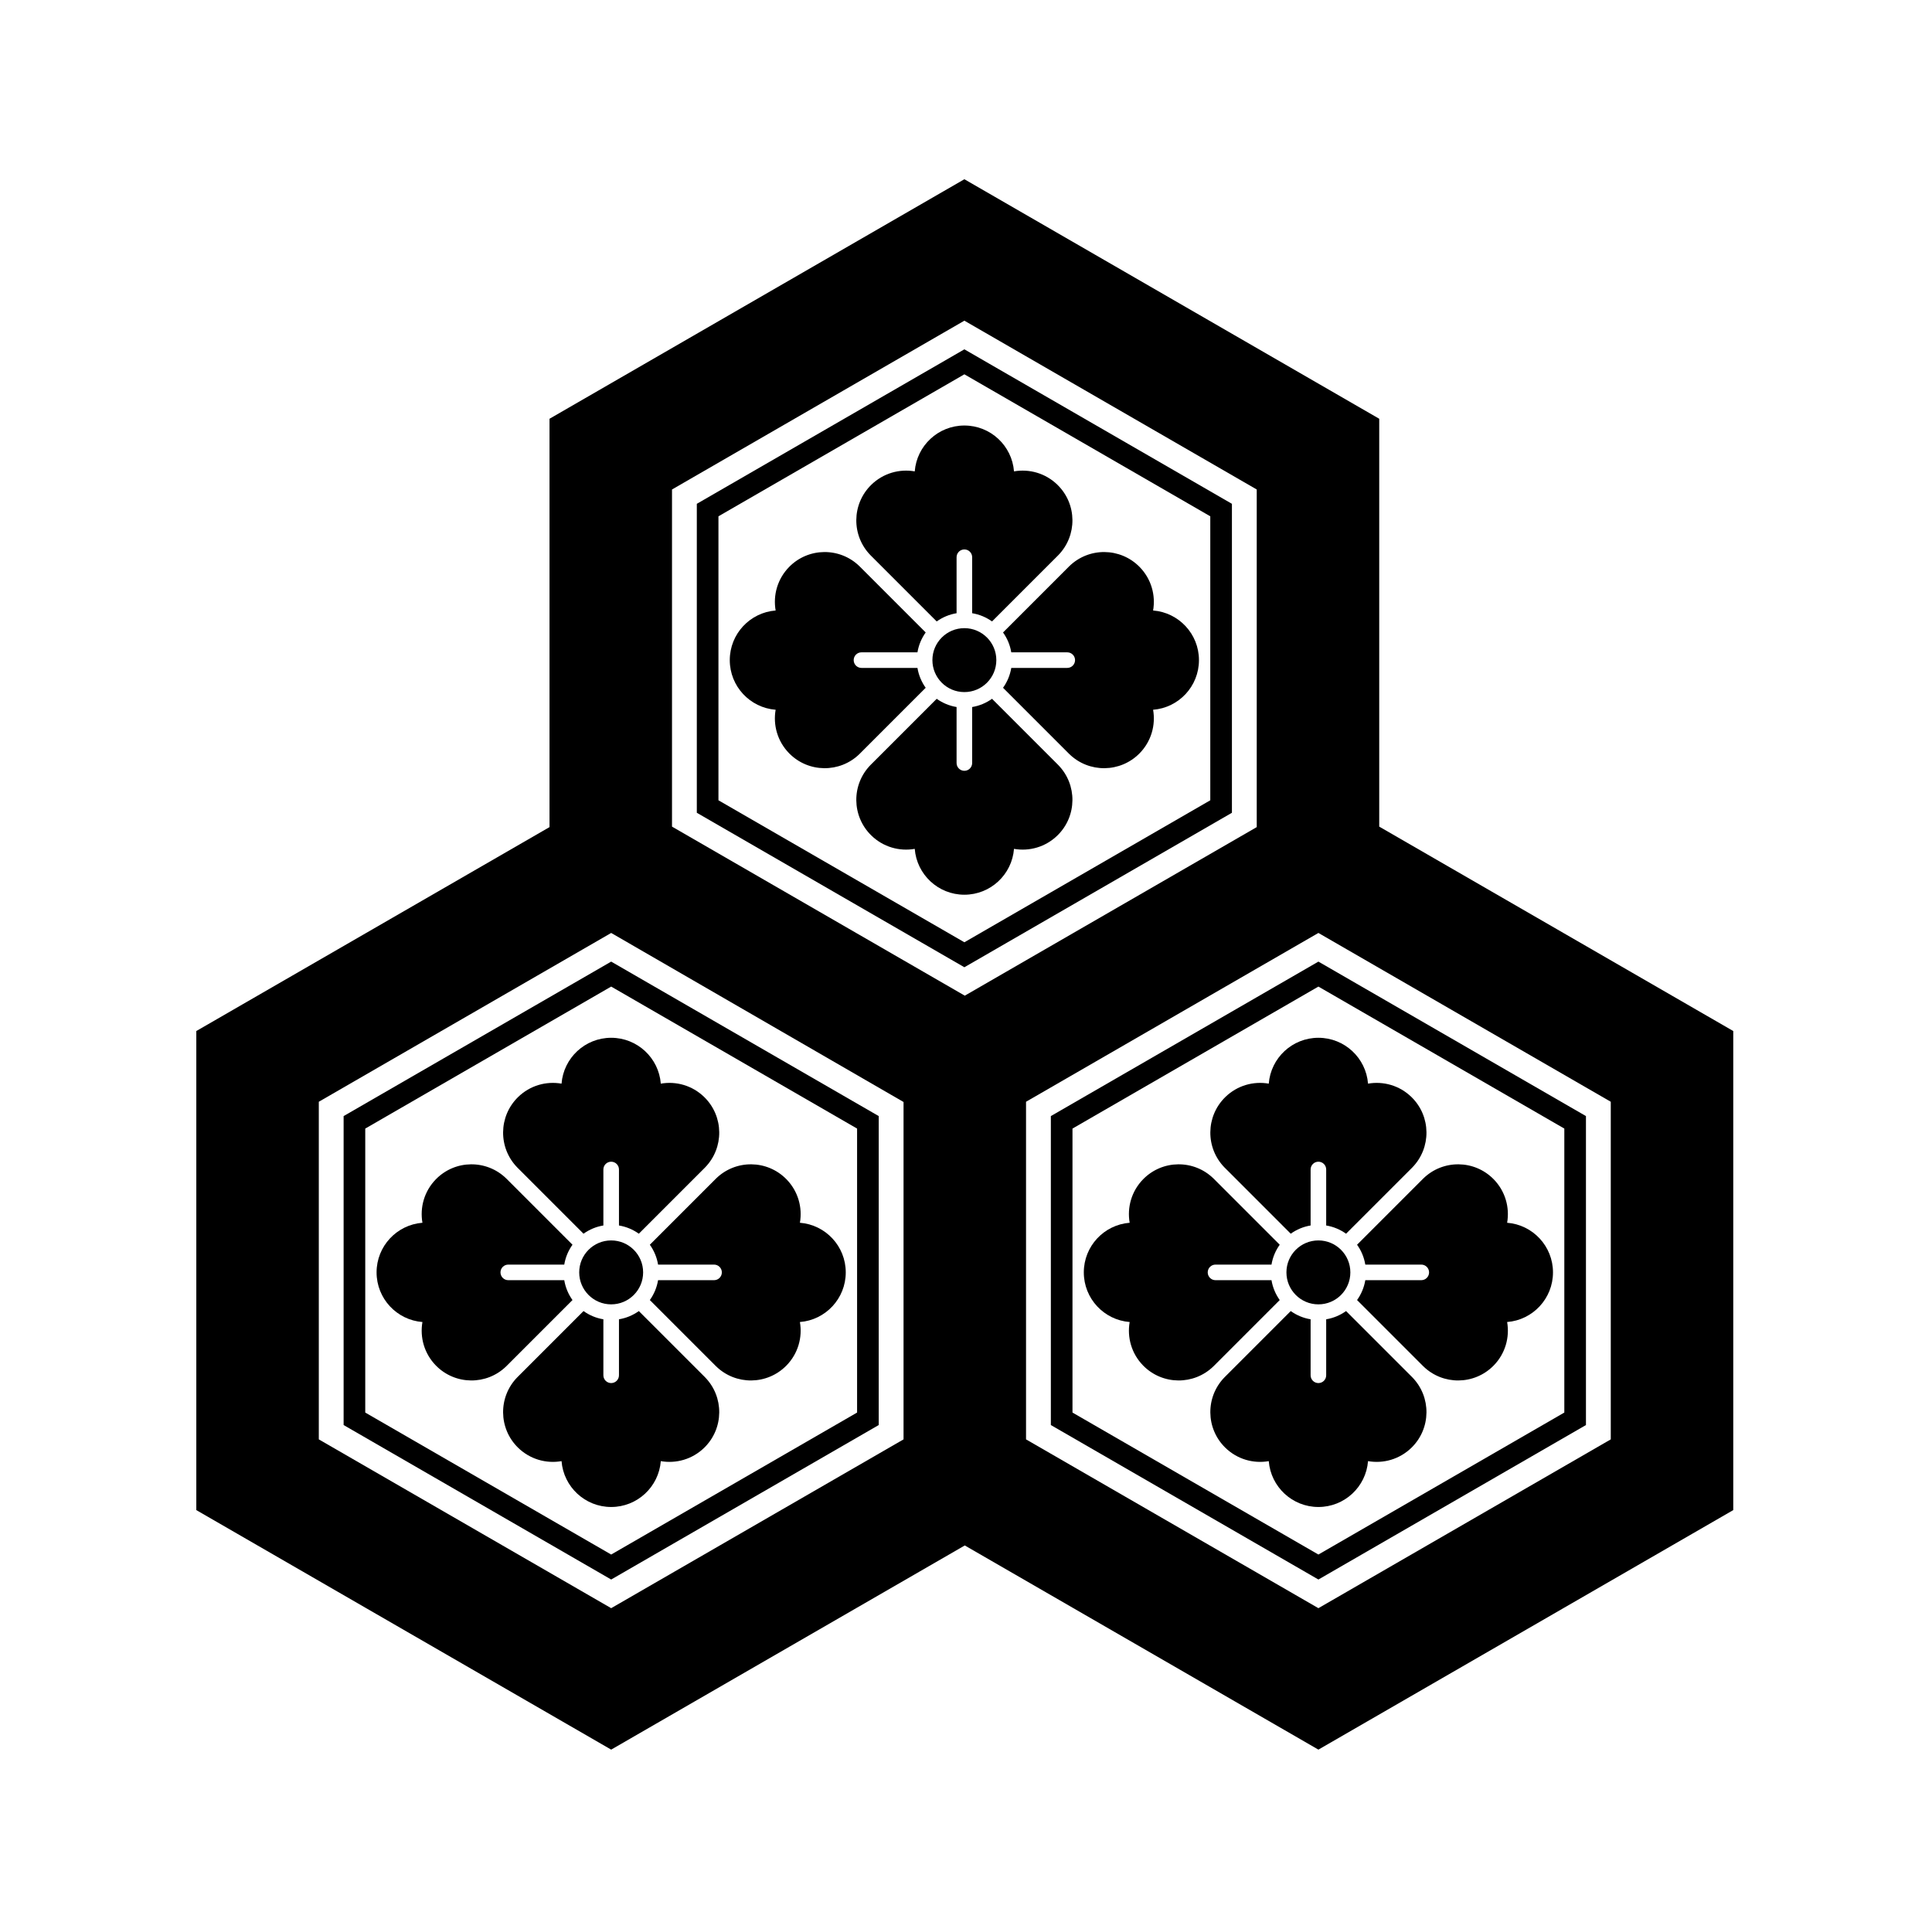 <?xml version="1.0" encoding="UTF-8" standalone="no"?>
<!-- Created with Inkscape (http://www.inkscape.org/) -->

<svg
   version="1.1"
   id="svg115426"
   width="795.035"
   height="793.701"
   viewBox="0 0 795.035 793.701"
   sodipodi:docname="Mochiai Mitsumori Kikkouni Hanakaku.svg"
   inkscape:version="1.2 (dc2aeda, 2022-05-15)"
   xmlns:inkscape="http://www.inkscape.org/namespaces/inkscape"
   xmlns:sodipodi="http://sodipodi.sourceforge.net/DTD/sodipodi-0.dtd"
   xmlns="http://www.w3.org/2000/svg"
   xmlns:svg="http://www.w3.org/2000/svg">
  <defs
     id="defs115430">
    <clipPath
       clipPathUnits="userSpaceOnUse"
       id="clipPath116201">
      <path
         d="m -297.636,237.884 h 596.276 v -595.276 h -596.276 z"
         id="path116203"
         style="stroke-width:1" />
    </clipPath>
    <clipPath
       clipPathUnits="userSpaceOnUse"
       id="clipPath116207">
      <path
         d="m -331.795,203.724 h 596.276 v -595.276 h -596.276 z"
         id="path116209"
         style="stroke-width:1" />
    </clipPath>
    <clipPath
       clipPathUnits="userSpaceOnUse"
       id="clipPath116213">
      <path
         d="m -263.475,203.724 h 596.276 v -595.276 h -596.276 z"
         id="path116215"
         style="stroke-width:1" />
    </clipPath>
    <clipPath
       clipPathUnits="userSpaceOnUse"
       id="clipPath116219">
      <path
         d="m -373.532,246.982 h 596.276 v -595.276 h -596.276 z"
         id="path116221"
         style="stroke-width:1" />
    </clipPath>
    <clipPath
       clipPathUnits="userSpaceOnUse"
       id="clipPath116225">
      <path
         d="m -198.49,392.68 h 596.276 v -595.276 h -596.276 z"
         id="path116227"
         style="stroke-width:1" />
    </clipPath>
    <clipPath
       clipPathUnits="userSpaceOnUse"
       id="clipPath116232">
      <path
         d="m -188.627,358.522 h 596.276 v -595.276 h -596.276 z"
         id="path116234"
         style="stroke-width:1" />
    </clipPath>
    <clipPath
       clipPathUnits="userSpaceOnUse"
       id="clipPath116238">
      <path
         d="m -188.627,426.841 h 596.276 v -595.276 h -596.276 z"
         id="path116240"
         style="stroke-width:1" />
    </clipPath>
    <clipPath
       clipPathUnits="userSpaceOnUse"
       id="clipPath116244">
      <path
         d="m -222.786,392.68 h 596.276 v -595.276 h -596.276 z"
         id="path116246"
         style="stroke-width:1" />
    </clipPath>
    <clipPath
       clipPathUnits="userSpaceOnUse"
       id="clipPath116250">
      <path
         d="m -154.466,392.68 h 596.276 v -595.276 H -154.466 Z"
         id="path116252"
         style="stroke-width:1" />
    </clipPath>
    <clipPath
       clipPathUnits="userSpaceOnUse"
       id="clipPath116256">
      <path
         d="m -264.524,435.938 h 596.276 v -595.276 h -596.276 z"
         id="path116258"
         style="stroke-width:1" />
    </clipPath>
    <clipPath
       clipPathUnits="userSpaceOnUse"
       id="clipPath116262">
      <path
         d="m -416.763,392.68 h 596.276 v -595.276 h -596.276 z"
         id="path116264"
         style="stroke-width:1" />
    </clipPath>
    <clipPath
       clipPathUnits="userSpaceOnUse"
       id="clipPath116269">
      <path
         d="m -406.899,358.522 h 596.276 v -595.276 h -596.276 z"
         id="path116271"
         style="stroke-width:1" />
    </clipPath>
    <clipPath
       clipPathUnits="userSpaceOnUse"
       id="clipPath116275">
      <path
         d="m -406.899,426.841 h 596.276 v -595.276 h -596.276 z"
         id="path116277"
         style="stroke-width:1" />
    </clipPath>
    <clipPath
       clipPathUnits="userSpaceOnUse"
       id="clipPath116281">
      <path
         d="m -441.06,392.68 h 596.276 v -595.276 h -596.276 z"
         id="path116283"
         style="stroke-width:1" />
    </clipPath>
    <clipPath
       clipPathUnits="userSpaceOnUse"
       id="clipPath116287">
      <path
         d="m -372.739,392.68 h 596.276 v -595.276 h -596.276 z"
         id="path116289"
         style="stroke-width:1" />
    </clipPath>
    <clipPath
       clipPathUnits="userSpaceOnUse"
       id="clipPath116293">
      <path
         d="m -482.798,435.938 h 596.276 v -595.276 h -596.276 z"
         id="path116295"
         style="stroke-width:1" />
    </clipPath>
    <clipPath
       clipPathUnits="userSpaceOnUse"
       id="clipPath116299">
      <path
         d="M -497.134,444.216 H 99.142 v -595.276 H -497.134 Z"
         id="path116301"
         style="stroke-width:1" />
    </clipPath>
    <clipPath
       clipPathUnits="userSpaceOnUse"
       id="clipPath116305">
      <path
         d="M -531.192,581.588 H 65.084 V -13.688 H -531.192 Z"
         id="path116307"
         style="stroke-width:1" />
    </clipPath>
    <clipPath
       clipPathUnits="userSpaceOnUse"
       id="clipPath116311">
      <path
         d="M -548.983,585.852 H 47.293 V -9.424 H -548.983 Z"
         id="path116313"
         style="stroke-width:1" />
    </clipPath>
    <clipPath
       clipPathUnits="userSpaceOnUse"
       id="clipPath116317">
      <path
         d="M -553.898,585.848 H 42.379 V -9.428 H -553.898 Z"
         id="path116319"
         style="stroke-width:1" />
    </clipPath>
    <clipPath
       clipPathUnits="userSpaceOnUse"
       id="clipPath116323">
      <path
         d="M -557.064,585.848 H 39.212 V -9.428 H -557.064 Z"
         id="path116325"
         style="stroke-width:1" />
    </clipPath>
    <clipPath
       clipPathUnits="userSpaceOnUse"
       id="clipPath116329">
      <path
         d="M -545.417,584.573 H 50.859 V -10.703 H -545.417 Z"
         id="path116331"
         style="stroke-width:1" />
    </clipPath>
    <clipPath
       clipPathUnits="userSpaceOnUse"
       id="clipPath116335">
      <path
         d="M -528.09,575.381 H 68.186 V -19.895 H -528.09 Z"
         id="path116337"
         style="stroke-width:1" />
    </clipPath>
    <clipPath
       clipPathUnits="userSpaceOnUse"
       id="clipPath116341">
      <path
         d="M -542.933,584.573 H 53.343 V -10.703 H -542.933 Z"
         id="path116343"
         style="stroke-width:1" />
    </clipPath>
    <clipPath
       clipPathUnits="userSpaceOnUse"
       id="clipPath116347">
      <path
         d="M -540.821,585.848 H 55.455 V -9.428 H -540.821 Z"
         id="path116349"
         style="stroke-width:1" />
    </clipPath>
    <clipPath
       clipPathUnits="userSpaceOnUse"
       id="clipPath116353">
      <path
         d="M -536.698,584.573 H 59.578 V -10.703 H -536.698 Z"
         id="path116355"
         style="stroke-width:1" />
    </clipPath>
    <clipPath
       clipPathUnits="userSpaceOnUse"
       id="clipPath116359">
      <path
         d="M -561.413,585.852 H 34.863 V -9.424 H -561.413 Z"
         id="path116361"
         style="stroke-width:1" />
    </clipPath>
    <clipPath
       clipPathUnits="userSpaceOnUse"
       id="clipPath116365">
      <path
         d="M -564.573,585.848 H 31.703 V -9.428 H -564.573 Z"
         id="path116367"
         style="stroke-width:1" />
    </clipPath>
    <clipPath
       clipPathUnits="userSpaceOnUse"
       id="clipPath116371">
      <path
         d="M -567.775,585.852 H 28.501 V -9.424 H -567.775 Z"
         id="path116373"
         style="stroke-width:1" />
    </clipPath>
    <clipPath
       clipPathUnits="userSpaceOnUse"
       id="clipPath116378">
      <path
         d="M -572.817,586.135 H 23.459 V -9.141 H -572.817 Z"
         id="path116380"
         style="stroke-width:1" />
    </clipPath>
    <clipPath
       clipPathUnits="userSpaceOnUse"
       id="clipPath116384">
      <path
         d="M -574.546,585.852 H 21.73 V -9.424 H -574.546 Z"
         id="path116386"
         style="stroke-width:1" />
    </clipPath>
    <clipPath
       clipPathUnits="userSpaceOnUse"
       id="clipPath116390">
      <path
         d="M -576.369,585.588 H 19.907 V -9.688 H -576.369 Z"
         id="path116392"
         style="stroke-width:1" />
    </clipPath>
    <clipPath
       clipPathUnits="userSpaceOnUse"
       id="clipPath116396">
      <path
         d="M -557.495,577.85 H 38.781 V -17.426 H -557.495 Z"
         id="path116398"
         style="stroke-width:1" />
    </clipPath>
    <clipPath
       clipPathUnits="userSpaceOnUse"
       id="clipPath116402">
      <path
         d="M -568.227,575.819 H 28.049 V -19.457 H -568.227 Z"
         id="path116404"
         style="stroke-width:1" />
    </clipPath>
    <clipPath
       clipPathUnits="userSpaceOnUse"
       id="clipPath116408">
      <path
         d="M -550.264,577.325 H 46.012 V -17.951 H -550.264 Z"
         id="path116410"
         style="stroke-width:1" />
    </clipPath>
    <clipPath
       clipPathUnits="userSpaceOnUse"
       id="clipPath116415">
      <path
         d="M -556.401,578.014 H 39.875 V -17.262 H -556.401 Z"
         id="path116417"
         style="stroke-width:1" />
    </clipPath>
    <clipPath
       clipPathUnits="userSpaceOnUse"
       id="clipPath116421">
      <path
         d="M -586.545,579.503 H 9.731 V -15.773 H -586.545 Z"
         id="path116423"
         style="stroke-width:1" />
    </clipPath>
    <clipPath
       clipPathUnits="userSpaceOnUse"
       id="clipPath116427">
      <path
         d="M -584.194,578.938 H 12.082 V -16.338 H -584.194 Z"
         id="path116429"
         style="stroke-width:1" />
    </clipPath>
    <clipPath
       clipPathUnits="userSpaceOnUse"
       id="clipPath116433">
      <path
         d="M -538.222,577.948 H 58.054 V -17.328 H -538.222 Z"
         id="path116435"
         style="stroke-width:1" />
    </clipPath>
    <clipPath
       clipPathUnits="userSpaceOnUse"
       id="clipPath116439">
      <path
         d="m -307.499,203.724 h 596.276 v -595.276 h -596.276 z"
         id="path116441"
         style="stroke-width:1" />
    </clipPath>
    <clipPath
       clipPathUnits="userSpaceOnUse"
       id="clipPath116446">
      <path
         d="m -297.636,169.564 h 596.276 v -595.276 h -596.276 z"
         id="path116448"
         style="stroke-width:1" />
    </clipPath>
  </defs>
  <sodipodi:namedview
     id="namedview115428"
     pagecolor="#ffffff"
     bordercolor="#000000"
     borderopacity="0.25"
     inkscape:showpageshadow="2"
     inkscape:pageopacity="0.0"
     inkscape:pagecheckerboard="0"
     inkscape:deskcolor="#d1d1d1"
     showgrid="false"
     inkscape:zoom="0.29734106"
     inkscape:cx="-215.24105"
     inkscape:cy="396.85068"
     inkscape:window-width="1419"
     inkscape:window-height="456"
     inkscape:window-x="0"
     inkscape:window-y="25"
     inkscape:window-maximized="0"
     inkscape:current-layer="svg115426">
    <inkscape:page
       x="0"
       y="0"
       id="page115432"
       width="795.035"
       height="793.701" />
  </sodipodi:namedview>
  <path
     d="M 409.999 271.632 C 409.999 278.897 404.111 284.785 396.846 284.785 C 389.582 284.785 383.692 278.897 383.692 271.632 C 383.692 264.368 389.582 258.479 396.846 258.479 C 404.111 258.479 409.999 264.368 409.999 271.632"
     style="fill:#000000;fill-opacity:1;fill-rule:nonzero;stroke:none"
     id="path115546" />
  <path
     d="M 396.845,266.366 Z"
     style="fill:#000000;fill-opacity:1;fill-rule:nonzero;stroke:none;stroke-width:1.333"
     id="path115550" />
  <path
     d="M 396.848 226.085 C 398.619 226.085 400.053 227.52 400.053 229.289 L 400.053 252.332 C 403.067 252.828 405.848 254.012 408.228 255.718 L 435.46 228.486 C 443.379 220.405 443.255 207.43 435.172 199.51 C 430.265 194.702 423.559 192.861 417.269 193.965 C 416.447 183.408 407.619 175.096 396.848 175.096 C 386.075 175.096 377.248 183.408 376.424 193.965 C 370.135 192.861 363.428 194.702 358.521 199.51 C 350.439 207.43 350.315 220.405 358.233 228.486 L 385.465 255.718 C 387.848 254.012 390.627 252.828 393.64 252.332 L 393.64 229.289 C 393.64 227.52 395.077 226.085 396.848 226.085"
     style="fill:#000000;fill-opacity:1;fill-rule:nonzero;stroke:none"
     id="path115554" />
  <path
     d="M 396.848 317.179 C 398.619 317.179 400.053 315.744 400.053 313.974 L 400.053 290.934 C 403.067 290.436 405.848 289.252 408.228 287.547 L 435.46 314.779 C 443.379 322.859 443.255 335.834 435.172 343.755 C 430.265 348.563 423.559 350.403 417.269 349.299 C 416.447 359.856 407.619 368.168 396.848 368.168 C 386.075 368.168 377.248 359.856 376.424 349.299 C 370.135 350.403 363.428 348.563 358.521 343.755 C 350.439 335.834 350.315 322.859 358.233 314.779 L 385.465 287.547 C 387.848 289.252 390.627 290.436 393.64 290.934 L 393.64 313.974 C 393.64 315.744 395.077 317.179 396.848 317.179"
     style="fill:#000000;fill-opacity:1;fill-rule:nonzero;stroke:none"
     id="path115558" />
  <path
     d="M 442.393 271.632 C 442.393 269.863 440.958 268.427 439.188 268.427 L 416.148 268.427 C 415.649 265.413 414.468 262.632 412.758 260.252 L 439.992 233.019 C 448.074 225.101 461.048 225.225 468.968 233.307 C 473.774 238.215 475.616 244.923 474.512 251.211 C 485.072 252.033 493.381 260.861 493.381 271.632 C 493.381 282.404 485.072 291.233 474.512 292.056 C 475.616 298.345 473.774 305.051 468.968 309.959 C 461.048 318.041 448.074 318.165 439.992 310.247 L 412.758 283.015 C 414.468 280.633 415.649 277.853 416.148 274.84 L 439.188 274.84 C 440.958 274.84 442.393 273.405 442.393 271.632"
     style="fill:#000000;fill-opacity:1;fill-rule:nonzero;stroke:none"
     id="path115562" />
  <path
     d="M 351.299 271.632 C 351.299 269.863 352.734 268.427 354.503 268.427 L 377.544 268.427 C 378.04 265.413 379.226 262.632 380.931 260.252 L 353.702 233.019 C 345.618 225.101 332.644 225.225 324.724 233.307 C 319.918 238.215 318.076 244.923 319.18 251.211 C 308.62 252.033 300.308 260.861 300.308 271.632 C 300.308 282.404 308.62 291.233 319.18 292.056 C 318.076 298.345 319.918 305.051 324.724 309.959 C 332.644 318.041 345.618 318.165 353.702 310.247 L 380.931 283.015 C 379.226 280.633 378.04 277.853 377.544 274.84 L 354.503 274.84 C 352.734 274.84 351.299 273.405 351.299 271.632"
     style="fill:#000000;fill-opacity:1;fill-rule:nonzero;stroke:none"
     id="path115566" />
  <path
     d="M 498.043 329.31 L 396.85 387.735 L 295.648 329.31 L 295.648 212.454 L 396.85 154.025 L 498.043 212.454 Z M 396.85 143.746 L 286.746 207.314 L 286.746 334.449 L 396.85 398.014 L 506.947 334.449 L 506.947 207.314 Z"
     style="fill:#000000;fill-opacity:1;fill-rule:nonzero;stroke:none"
     id="path115570" />
  <path
     d="M 264.654 523.574 C 264.654 530.839 258.766 536.73 251.502 536.73 C 244.237 536.73 238.349 530.839 238.349 523.574 C 238.349 516.311 244.237 510.421 251.502 510.421 C 258.766 510.421 264.654 516.311 264.654 523.574"
     style="fill:#000000;fill-opacity:1;fill-rule:nonzero;stroke:none"
     id="path115574" />
  <path
     d="M 251.501,518.308 Z"
     style="fill:#000000;fill-opacity:1;fill-rule:nonzero;stroke:none;stroke-width:1.333"
     id="path115578" />
  <path
     d="M 251.503 478.029 C 253.272 478.029 254.71 479.461 254.71 481.232 L 254.71 504.272 C 257.72 504.769 260.502 505.953 262.884 507.66 L 290.116 480.428 C 298.035 472.346 297.911 459.373 289.827 451.45 C 284.92 446.644 278.214 444.802 271.924 445.909 C 271.102 435.349 262.272 427.037 251.503 427.037 C 240.731 427.037 231.903 435.349 231.08 445.909 C 224.791 444.802 218.083 446.644 213.176 451.45 C 205.095 459.373 204.97 472.346 212.89 480.428 L 240.122 507.66 C 242.502 505.953 245.283 504.769 248.296 504.272 L 248.296 481.232 C 248.296 479.461 249.731 478.029 251.503 478.029"
     style="fill:#000000;fill-opacity:1;fill-rule:nonzero;stroke:none"
     id="path115582" />
  <path
     d="M 251.503 569.121 C 253.272 569.121 254.71 567.686 254.71 565.916 L 254.71 542.876 C 257.72 542.378 260.502 541.194 262.884 539.488 L 290.116 566.72 C 298.035 574.801 297.911 587.777 289.827 595.697 C 284.92 600.504 278.214 602.342 271.924 601.241 C 271.102 611.798 262.272 620.11 251.503 620.11 C 240.731 620.11 231.903 611.798 231.08 601.241 C 224.791 602.342 218.083 600.504 213.176 595.697 C 205.095 587.777 204.97 574.801 212.89 566.72 L 240.122 539.488 C 242.502 541.194 245.283 542.378 248.296 542.876 L 248.296 565.916 C 248.296 567.686 249.731 569.121 251.503 569.121"
     style="fill:#000000;fill-opacity:1;fill-rule:nonzero;stroke:none"
     id="path115586" />
  <path
     d="M 297.048 523.574 C 297.048 521.803 295.613 520.369 293.843 520.369 L 270.803 520.369 C 270.305 517.355 269.121 514.574 267.415 512.194 L 294.647 484.962 C 302.729 477.043 315.704 477.165 323.624 485.249 C 328.431 490.157 330.272 496.863 329.168 503.153 C 339.728 503.975 348.037 512.803 348.037 523.574 C 348.037 534.345 339.728 543.175 329.168 543.998 C 330.272 550.285 328.431 556.993 323.624 561.902 C 315.704 569.983 302.729 570.107 294.647 562.189 L 267.415 534.957 C 269.121 532.574 270.305 529.793 270.803 526.782 L 293.843 526.782 C 295.613 526.782 297.048 525.345 297.048 523.574"
     style="fill:#000000;fill-opacity:1;fill-rule:nonzero;stroke:none"
     id="path115590" />
  <path
     d="M 205.954 523.574 C 205.954 521.803 207.389 520.369 209.158 520.369 L 232.199 520.369 C 232.697 517.355 233.881 514.574 235.586 512.194 L 208.355 484.962 C 200.274 477.043 187.299 477.165 179.379 485.249 C 174.571 490.157 172.731 496.863 173.834 503.153 C 163.274 503.975 154.965 512.803 154.965 523.574 C 154.965 534.345 163.274 543.175 173.834 543.998 C 172.731 550.285 174.571 556.993 179.379 561.902 C 187.299 569.983 200.274 570.107 208.355 562.189 L 235.586 534.957 C 233.881 532.574 232.697 529.793 232.199 526.782 L 209.158 526.782 C 207.389 526.782 205.954 525.345 205.954 523.574"
     style="fill:#000000;fill-opacity:1;fill-rule:nonzero;stroke:none"
     id="path115594" />
  <path
     d="M 352.699 581.251 L 251.505 639.675 L 150.304 581.251 L 150.304 464.397 L 251.505 405.967 L 352.699 464.397 Z M 251.505 395.691 L 141.402 459.257 L 141.402 586.39 L 251.505 649.956 L 361.603 586.39 L 361.603 459.257 Z"
     style="fill:#000000;fill-opacity:1;fill-rule:nonzero;stroke:none"
     id="path115598" />
  <path
     d="M 555.684 523.574 C 555.684 530.839 549.796 536.73 542.533 536.73 C 535.267 536.73 529.377 530.839 529.377 523.574 C 529.377 516.311 535.267 510.421 542.533 510.421 C 549.796 510.421 555.684 516.311 555.684 523.574"
     style="fill:#000000;fill-opacity:1;fill-rule:nonzero;stroke:none"
     id="path115602" />
  <path
     d="M 542.533,518.308 Z"
     style="fill:#000000;fill-opacity:1;fill-rule:nonzero;stroke:none;stroke-width:1.333"
     id="path115606" />
  <path
     d="M 542.533 478.029 C 544.304 478.029 545.738 479.461 545.738 481.232 L 545.738 504.272 C 548.752 504.769 551.533 505.953 553.916 507.66 L 581.148 480.428 C 589.064 472.346 588.942 459.373 580.858 451.45 C 575.952 446.644 569.244 444.802 562.956 445.909 C 562.133 435.349 553.304 427.037 542.533 427.037 C 531.762 427.037 522.934 435.349 522.109 445.909 C 515.822 444.802 509.114 446.644 504.208 451.45 C 496.124 459.373 496 472.346 503.921 480.428 L 531.153 507.66 C 533.533 505.953 536.313 504.769 539.328 504.272 L 539.328 481.232 C 539.328 479.461 540.762 478.029 542.533 478.029"
     style="fill:#000000;fill-opacity:1;fill-rule:nonzero;stroke:none"
     id="path115610" />
  <path
     d="M 542.533 569.121 C 544.304 569.121 545.738 567.686 545.738 565.916 L 545.738 542.876 C 548.752 542.378 551.533 541.194 553.916 539.488 L 581.148 566.72 C 589.064 574.801 588.942 587.777 580.858 595.697 C 575.952 600.504 569.244 602.342 562.956 601.241 C 562.133 611.798 553.304 620.11 542.533 620.11 C 531.762 620.11 522.934 611.798 522.109 601.241 C 515.822 602.342 509.114 600.504 504.208 595.697 C 496.124 587.777 496 574.801 503.921 566.72 L 531.153 539.488 C 533.533 541.194 536.313 542.378 539.328 542.876 L 539.328 565.916 C 539.328 567.686 540.762 569.121 542.533 569.121"
     style="fill:#000000;fill-opacity:1;fill-rule:nonzero;stroke:none"
     id="path115614" />
  <path
     d="M 588.079 523.574 C 588.079 521.803 586.644 520.369 584.874 520.369 L 561.834 520.369 C 561.336 517.355 560.152 514.574 558.444 512.194 L 585.678 484.962 C 593.759 477.043 606.732 477.165 614.655 485.249 C 619.462 490.157 621.3 496.863 620.199 503.153 C 630.756 503.975 639.068 512.803 639.068 523.574 C 639.068 534.345 630.756 543.175 620.199 543.998 C 621.3 550.285 619.462 556.993 614.655 561.902 C 606.732 569.983 593.759 570.107 585.678 562.189 L 558.444 534.957 C 560.152 532.574 561.336 529.793 561.834 526.782 L 584.874 526.782 C 586.644 526.782 588.079 525.345 588.079 523.574"
     style="fill:#000000;fill-opacity:1;fill-rule:nonzero;stroke:none"
     id="path115618" />
  <path
     d="M 496.986 523.574 C 496.986 521.803 498.421 520.369 500.19 520.369 L 523.231 520.369 C 523.729 517.355 524.913 514.574 526.617 512.194 L 499.387 484.962 C 491.305 477.043 478.331 477.165 470.41 485.249 C 465.603 490.157 463.762 496.863 464.866 503.153 C 454.307 503.975 445.997 512.803 445.997 523.574 C 445.997 534.345 454.307 543.175 464.866 543.998 C 463.762 550.285 465.603 556.993 470.41 561.902 C 478.331 569.983 491.305 570.107 499.387 562.189 L 526.617 534.957 C 524.913 532.574 523.729 529.793 523.231 526.782 L 500.19 526.782 C 498.421 526.782 496.986 525.345 496.986 523.574"
     style="fill:#000000;fill-opacity:1;fill-rule:nonzero;stroke:none"
     id="path115622" />
  <path
     d="M 643.731 581.251 L 542.537 639.675 L 441.336 581.251 L 441.336 464.397 L 542.537 405.967 L 643.731 464.397 Z M 542.537 395.691 L 432.434 459.257 L 432.434 586.39 L 542.537 649.956 L 652.632 586.39 L 652.632 459.257 Z"
     style="fill:#000000;fill-opacity:1;fill-rule:nonzero;stroke:none"
     id="path115626" />
  <path
     d="M 662.845 592.287 L 542.536 661.748 L 422.222 592.287 L 422.222 453.361 L 542.536 383.9 L 662.845 453.361 Z M 276.537 340.145 L 276.537 201.419 L 396.851 131.955 L 517.159 201.419 L 517.159 340.344 L 397.018 409.706 Z M 371.815 592.287 L 251.505 661.748 L 131.193 592.287 L 131.193 453.361 L 251.335 384 L 251.505 383.9 L 371.815 453.457 Z M 567.565 340.144 L 567.565 172.317 L 396.851 73.752 L 226.13 172.317 L 226.13 340.344 L 80.784 424.259 L 80.784 621.388 L 251.505 719.951 L 397.018 635.94 L 542.536 719.951 L 713.252 621.388 L 713.252 424.259 Z"
     style="fill:#000000;fill-opacity:1;fill-rule:nonzero;stroke:none"
     id="path115630" />
</svg>
